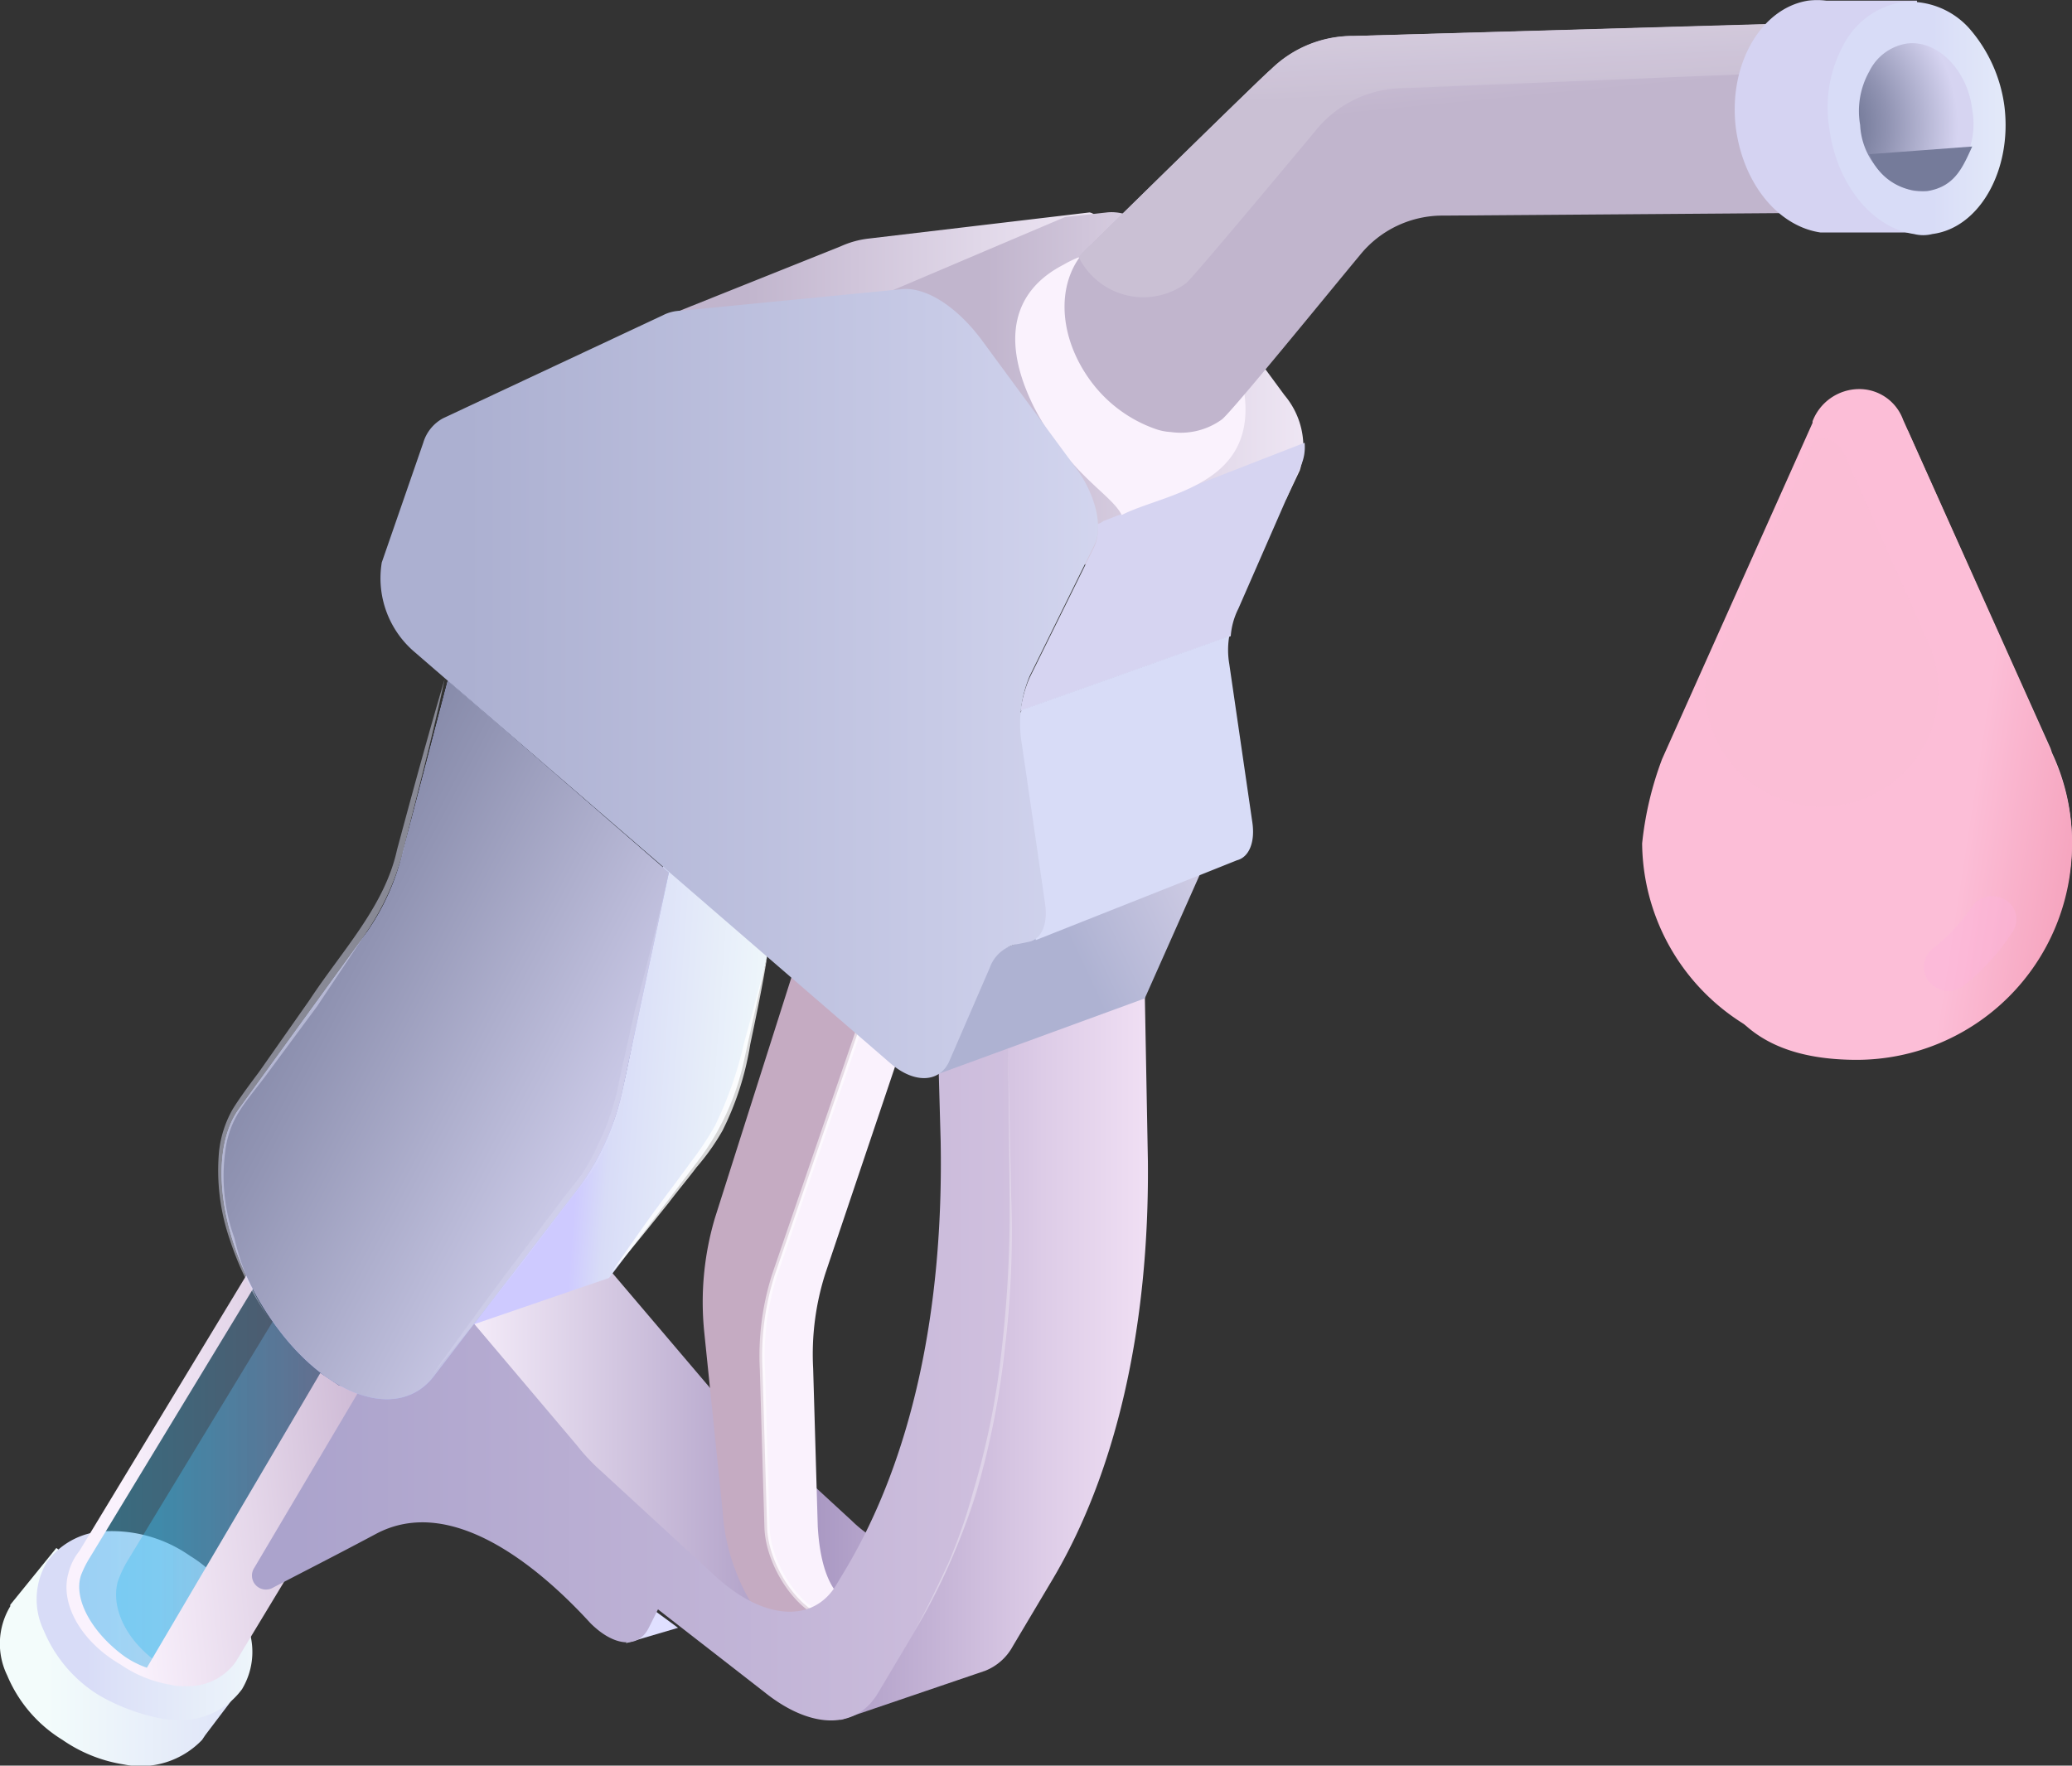 <svg xmlns="http://www.w3.org/2000/svg" xmlns:xlink="http://www.w3.org/1999/xlink" width="99.891" height="85.128" viewBox="0 0 99.891 85.128"><rect x="0" y="0" width="99.891" height="85.128" fill="#333333" stroke="none"/><defs><style>.a{fill:url(#a);}.b{fill:url(#b);}.c{fill:url(#c);}.d,.e,.v{opacity:0.4;}.d{fill:url(#d);}.e{fill:url(#e);}.f{fill:url(#f);}.g{fill:url(#g);}.h{fill:#faf2fd;}.i{fill:#c5abc2;}.j{fill:none;stroke:#fff;stroke-miterlimit:10;stroke-width:0.25px;opacity:0.56;}.k{fill:url(#h);}.l{fill:url(#i);}.m{fill:#aab4f5;}.n{fill:url(#j);}.o{fill:url(#k);}.p{fill:url(#l);}.q{fill:url(#m);}.r{fill:#d6d4f1;}.s{fill:url(#n);}.t{fill:url(#o);}.u{fill:#fbbdd6;opacity:0.38;}.w{fill:#fcb4dd;}.x{fill:url(#p);}.y{fill:url(#q);}.z{fill:url(#r);}.aa{fill:url(#s);}.ab,.ac{fill:#fff;}.ab{opacity:0.15;}.ad{fill:url(#t);}.ae{fill:url(#u);}.af{fill:url(#v);}.ag{fill:url(#w);}.ah{fill:url(#x);}.ai{opacity:0.5;}.aj{fill:#dedff7;}.ak{opacity:0.8;}.al{opacity:0.25;}.am{opacity:0.32;}</style><linearGradient id="a" x1="0.897" y1="-8.533" x2="1.907" y2="-8.533" gradientUnits="objectBoundingBox"><stop offset="0" stop-color="#e0e0ff"/><stop offset="0.282" stop-color="#bbbddf"/><stop offset="0.521" stop-color="#9fa4c7"/><stop offset="1" stop-color="#9fa4c7"/></linearGradient><linearGradient id="b" x1="0.197" y1="-0.925" x2="1.188" y2="-0.925" gradientUnits="objectBoundingBox"><stop offset="0" stop-color="#f3fcfb"/><stop offset="0.871" stop-color="#dce1f8"/><stop offset="1" stop-color="#d8dcf7"/></linearGradient><linearGradient id="c" x1="0.23" y1="-1.145" x2="1.219" y2="-1.145" gradientUnits="objectBoundingBox"><stop offset="0" stop-color="#d8dcf7"/><stop offset="0.129" stop-color="#dce1f8"/><stop offset="1" stop-color="#f3fcfb"/></linearGradient><linearGradient id="d" x1="0.115" y1="-0.041" x2="1.146" y2="-0.041" gradientUnits="objectBoundingBox"><stop offset="0" stop-color="#41bef0"/><stop offset="0.469" stop-color="#828cbe"/><stop offset="0.54" stop-color="#8f80ae"/><stop offset="0.794" stop-color="#bc5a79"/><stop offset="0.917" stop-color="#cd4b64"/></linearGradient><linearGradient id="e" x1="0.129" y1="-0.074" x2="1.163" y2="-0.074" xlink:href="#d"/><linearGradient id="f" x1="0.057" y1="0.036" x2="1.188" y2="-0.102" gradientUnits="objectBoundingBox"><stop offset="0" stop-color="#faf2fd"/><stop offset="0.259" stop-color="#e4d6e9"/><stop offset="0.757" stop-color="#b398bd"/><stop offset="1" stop-color="#a394e9"/></linearGradient><linearGradient id="g" x1="0.068" y1="0.131" x2="1.089" y2="0.131" gradientUnits="objectBoundingBox"><stop offset="0" stop-color="#faf2fd"/><stop offset="0.467" stop-color="#a796c1"/><stop offset="0.472" stop-color="#a897c2"/><stop offset="0.775" stop-color="#ddcce7"/><stop offset="0.923" stop-color="#f2e1f5"/></linearGradient><linearGradient id="h" x1="0.062" y1="0.094" x2="1.084" y2="0.094" gradientUnits="objectBoundingBox"><stop offset="0" stop-color="#aba3cc"/><stop offset="0.696" stop-color="#c6b8d9"/><stop offset="1" stop-color="#d4c3e0"/></linearGradient><linearGradient id="i" x1="1.211" y1="-0.051" x2="0.454" y2="-0.136" gradientUnits="objectBoundingBox"><stop offset="0.094" stop-color="#f3fcfb"/><stop offset="0.766" stop-color="#dce1f8"/><stop offset="0.866" stop-color="#d8dcf7"/><stop offset="1" stop-color="#cecaff"/></linearGradient><linearGradient id="j" x1="0.828" y1="0.812" x2="0.097" y2="0.185" gradientUnits="objectBoundingBox"><stop offset="0" stop-color="#d6d4f1"/><stop offset="0.68" stop-color="#9194b3"/><stop offset="1" stop-color="#757b9a"/></linearGradient><linearGradient id="k" x1="0.146" y1="-0.655" x2="1.326" y2="-1.079" gradientUnits="objectBoundingBox"><stop offset="0" stop-color="#aeb2d2"/><stop offset="0.399" stop-color="#cac8e2"/><stop offset="1" stop-color="#faeefd"/></linearGradient><linearGradient id="l" x1="0.213" y1="-1.85" x2="1.219" y2="-1.85" gradientUnits="objectBoundingBox"><stop offset="0" stop-color="#c1b5cd"/><stop offset="0.243" stop-color="#d0c5da"/><stop offset="0.516" stop-color="#e0d7e8"/><stop offset="1" stop-color="#faf2fd"/></linearGradient><linearGradient id="m" x1="0.233" y1="-0.254" x2="1.215" y2="-0.254" xlink:href="#l"/><linearGradient id="n" x1="2.488" y1="-1.397" x2="2.504" y2="-1.397" gradientUnits="objectBoundingBox"><stop offset="0" stop-color="#fcbed7"/><stop offset="0.343" stop-color="#f5a2bc"/><stop offset="1" stop-color="#e6647e"/></linearGradient><linearGradient id="o" x1="1.307" y1="-1.595" x2="2.205" y2="-1.359" xlink:href="#n"/><linearGradient id="p" x1="1.369" y1="-0.656" x2="0.493" y2="-0.26" gradientUnits="objectBoundingBox"><stop offset="0.094" stop-color="#f3fcfb"/><stop offset="0.662" stop-color="#dce1f8"/><stop offset="0.746" stop-color="#d8dcf7"/></linearGradient><radialGradient id="q" cx="0.511" cy="0.463" r="0.391" gradientTransform="matrix(1.025, -0.454, 0.639, 1.09, 4.335, 5.051)" gradientUnits="objectBoundingBox"><stop offset="0" stop-color="#c1b5cd"/><stop offset="0.264" stop-color="#c8bcd3"/><stop offset="0.729" stop-color="#d0c5da"/><stop offset="0.827" stop-color="#e0d7e8"/><stop offset="1" stop-color="#faf2fd"/></radialGradient><linearGradient id="r" x1="0.541" y1="-0.664" x2="0.697" y2="0.165" gradientUnits="objectBoundingBox"><stop offset="0" stop-color="#faf2fd"/><stop offset="0.484" stop-color="#e0d7e8"/><stop offset="0.757" stop-color="#d0c5da"/><stop offset="1" stop-color="#c1b5cd"/></linearGradient><linearGradient id="s" x1="0.562" y1="-1.009" x2="0.724" y2="0.227" xlink:href="#r"/><linearGradient id="t" x1="0.979" y1="-0.057" x2="1.062" y2="-1.063" gradientUnits="objectBoundingBox"><stop offset="0" stop-color="#d5d3f2"/><stop offset="0.296" stop-color="#757b9a"/><stop offset="0.521" stop-color="#9194b3"/><stop offset="1" stop-color="#d6d4f1"/></linearGradient><linearGradient id="u" x1="0.57" y1="-0.544" x2="1.568" y2="-0.544" xlink:href="#c"/><radialGradient id="v" cx="-0.223" cy="0.542" r="0.977" gradientTransform="matrix(1.292, -0.036, 0.047, 1.001, -0.136, 0.024)" xlink:href="#t"/><linearGradient id="w" x1="1.212" y1="-4.533" x2="1.721" y2="-5.816" gradientUnits="objectBoundingBox"><stop offset="0" stop-color="#757b9a"/><stop offset="0.208" stop-color="#797f9d"/><stop offset="0.41" stop-color="#8589a8"/><stop offset="0.609" stop-color="#989bb9"/><stop offset="0.806" stop-color="#b3b4d2"/><stop offset="1" stop-color="#d6d4f1"/></linearGradient><linearGradient id="x" x1="0.119" y1="0.145" x2="1.251" y2="0.145" gradientUnits="objectBoundingBox"><stop offset="0" stop-color="#acb0d1"/><stop offset="0.571" stop-color="#c7cae6"/><stop offset="1" stop-color="#dfe1f8"/></linearGradient></defs><g transform="translate(-7.432 -17.456)"><g transform="translate(7.432 17.456)"><path class="a" d="M49.606,122.4,48.2,123.954l2.516-.74Z" transform="translate(-18.027 -44.729)"/><g transform="translate(0 53.543)"><g transform="translate(0 20.271)"><g transform="translate(0 0.822)"><path class="b" d="M13.4,128.736a4.1,4.1,0,0,0,3.775-1.184l.148-.222,1.85-2.442L10.147,118.3l-2.22,2.738h0v.074h0a3.488,3.488,0,0,0-.148,3.331,6.653,6.653,0,0,0,2.664,3.108A7.121,7.121,0,0,0,13.4,128.736Z" transform="translate(-7.432 -118.3)"/></g><path class="c" d="M15.8,126.227a4.219,4.219,0,0,0,.962.074,3.632,3.632,0,0,0,2.96-1.48,3.488,3.488,0,0,0,.148-3.33,6.653,6.653,0,0,0-2.664-3.108,6.577,6.577,0,0,0-3.923-1.184,3.632,3.632,0,0,0-2.96,1.48,3.488,3.488,0,0,0-.148,3.33,6.653,6.653,0,0,0,2.664,3.108h0A9.673,9.673,0,0,0,15.8,126.227Z" transform="translate(-8.056 -117.189)"/></g><g transform="translate(3.205)"><path class="d" d="M12.264,112.281a5.58,5.58,0,0,1,.444-.962L25.438,90.3l7.327,4.515S19.813,116.2,19.739,116.352c-.888,1.406-3.256,1.48-5.181.148C12.856,115.39,11.82,113.613,12.264,112.281Z" transform="translate(-11.866 -89.93)"/><path class="e" d="M15.072,113.223a5.58,5.58,0,0,1,.444-.962L27.506,92.5l5.625,3.4s-12.952,21.389-13.026,21.537c-.222.3-.518.3-.888.444a5.793,5.793,0,0,1-1.85-.518C15.664,116.332,14.7,114.629,15.072,113.223Z" transform="translate(-12.602 -90.502)"/><path class="f" d="M11.864,112.077h0a2.734,2.734,0,0,1,.518-1.036l12.73-21.019.148-.222,7.845,4.811-.148.222c-1.332,2.22-12.952,21.389-13.026,21.537a2.822,2.822,0,0,1-2.442,1.184,2.518,2.518,0,0,1-.74-.074,5.943,5.943,0,0,1-2.368-.962C12.456,115.408,11.42,113.558,11.864,112.077Zm2.738,4.071a4.521,4.521,0,0,0,1.036.518L24,102.456l.888.592,2.072.592c2.442-4.071,4.737-7.845,5.329-8.881l-6.809-4.145L12.9,111.337a4.974,4.974,0,0,0-.444.888C12.086,113.41,13.048,115.038,14.6,116.148Z" transform="translate(-11.762 -89.8)"/></g></g><path class="g" d="M36.53,97.3l4.367-5.4,7.549,8.881a8.952,8.952,0,0,0,1.184,1.184l5.551,5.107a6.19,6.19,0,0,0,2.442,1.48l1.85-3.627,1.184-21.167L65.321,80.2l4,1.554.148,7.993c.074,8.067-1.554,15.1-4.663,20.279l-1.85,3.108a2.612,2.612,0,0,1-1.332,1.184l-6.957,2.368S45.19,110.767,44.6,110.1c-2.294-2.516-11.028-5.773-11.1-5.773l-.3-.148Z" transform="translate(-14.129 -33.762)"/><path class="h" d="M55.437,93.754c.074-.3.222-.592.3-.888L59.8,82.8l4.071.074L59.507,95.826a12.791,12.791,0,0,0-.592,4.589l.222,7.623c.074,1.258.37,3.479,1.924,3.849l.962.222-3.256,1.11-.962-.888a9.1,9.1,0,0,1-2.738-5.107l-.37-9.4A9.532,9.532,0,0,1,55.437,93.754Z" transform="translate(-19.713 -34.438)"/><path class="i" d="M58.314,114.437l1.258-2.738-.37-.074c-1.406-.37-2.812-2.516-2.886-4.293l-.222-7.623a12.791,12.791,0,0,1,.592-4.589l4.441-12.952L57.8,79.8l-4,12.582a14.25,14.25,0,0,0-.518,5.477l.888,8.659a9.877,9.877,0,0,0,2.22,5.625Z" transform="translate(-19.333 -33.658)"/><path class="j" d="M60.2,112.456c-1.406-.37-2.812-2.516-2.886-4.293l-.222-7.623a12.791,12.791,0,0,1,.592-4.589L62.128,83" transform="translate(-20.335 -34.49)"/><path class="k" d="M31.139,98.314l.3.3,1.184-2.22,6.883,8.141a9.531,9.531,0,0,0,1.184,1.258l5.551,5.107c2.294,2.072,4.663,2.22,5.773.37l.444-.74c3.182-5.329,4.737-12.434,4.589-20.649L56.895,84.4l3.4,1.036.148,7.845c.074,8.067-1.48,15.024-4.589,20.131l-1.85,3.108c-1.036,1.7-3.108,1.7-5.255.074l-5.329-4.145-.444.888c-.518,1.036-1.7.888-2.812-.222-2.368-2.59-6.661-6.291-10.362-4.293-2.22,1.184-3.849,2-4.959,2.59a.675.675,0,0,1-.888-.962Z" transform="translate(-11.698 -34.854)"/><path class="l" d="M44.757,86.352c.74-1.036,2.59-12.952,2.59-12.952l5.033,4.367L51.2,83.1a12.262,12.262,0,0,1-2.072,4.663l-4.441,5.847L37.8,95.973Z" transform="translate(-15.324 -31.995)"/><g transform="translate(10.686 32.82)"><path class="m" d="M43.429,71.051l-2.22,10.436a12.354,12.354,0,0,1-2,4.589l-7.105,9.251c-1.7,2.22-5.255,1.036-7.845-2.738h0c-2.442-3.553-3.108-7.993-1.554-10.14l6.217-8.585a11.469,11.469,0,0,0,1.7-3.849L32.772,61.8Z" transform="translate(-21.87 -61.8)"/></g><g transform="translate(10.686 32.82)"><path class="n" d="M43.429,71.051l-2.22,10.436a12.354,12.354,0,0,1-2,4.589l-7.105,9.251c-1.7,2.22-5.255,1.036-7.845-2.738h0c-2.442-3.553-3.108-7.993-1.554-10.14l6.217-8.585a11.469,11.469,0,0,0,1.7-3.849L32.772,61.8Z" transform="translate(-21.87 -61.8)"/></g><path class="o" d="M68.6,84.021l9.917-3.627L81.182,74.4,70.82,78.323Z" transform="translate(-23.329 -32.255)"/><g transform="translate(31.357 10.231)"><path class="p" d="M50.022,37.073l.3-.074c.148-.074.37-.074.518-.148l10.732-1.036,9.547-3.775a.448.448,0,0,0,.222-.444.492.492,0,0,0-.37-.3L60.31,32.558a4.493,4.493,0,0,0-1.332.37L50.1,36.481a.561.561,0,0,0-.3.148Z" transform="translate(-49.8 -31.285)"/><path class="q" d="M65.5,35.069l8.363-3.553,2-.222c1.184-.148,2.664.814,3.849,2.368L84.447,40.1a3.857,3.857,0,0,1,.74,3.627l-.666,1.406-9.325,3.7-5.625-9.1Z" transform="translate(-53.88 -31.28)"/><path class="r" d="M73.9,59.252a5.88,5.88,0,0,1,.444-1.628l3.108-6.291a1.86,1.86,0,0,0,.148-1.11.81.81,0,0,0,.3-.148l9.7-3.775a2.195,2.195,0,0,1-.148,1.036L84.41,54.293a3.52,3.52,0,0,0-.37,1.332l-9.991,3.553Z" transform="translate(-56.063 -35.183)"/></g><path class="s" d="M115.362,60.637h0l7.253-16.208v-.074a2.415,2.415,0,0,1,2.22-1.554,2.25,2.25,0,0,1,2.146,1.48l7.105,15.838.074.222a10.124,10.124,0,0,1,.962,4.367,10.362,10.362,0,0,1-20.723,0A16.257,16.257,0,0,1,115.362,60.637Z" transform="translate(-35.232 -24.042)"/><path class="t" d="M118.962,62.832h0l7.253-16.208V46.55c.37-.888,1.036-1.628,1.924-1.11l6.883,15.394.074.222a10.124,10.124,0,0,1,.962,4.367A10.392,10.392,0,0,1,125.7,75.784c-5.7,0-7.7-3.182-7.7-8.881A11.286,11.286,0,0,1,118.962,62.832Z" transform="translate(-36.167 -24.684)"/><path class="u" d="M118.5,58.138a5.625,5.625,0,0,0,11.25,0,5.977,5.977,0,0,0-.592-2.516h0l-3.923-8.807h0a1.2,1.2,0,0,0-1.11-.814.667.667,0,0,0-.37.074l-5.181,11.62A1.3,1.3,0,0,0,118.5,58.138Z" transform="translate(-36.297 -24.874)"/><g class="v" transform="translate(92.758 43.195)"><path class="w" d="M134.64,80.171a10.753,10.753,0,0,0,2.368-2.59,1.083,1.083,0,0,0-.444-1.628h0a1.17,1.17,0,0,0-1.48.37,9.113,9.113,0,0,1-1.85,2,1.137,1.137,0,0,0-.37,1.406h0A1.2,1.2,0,0,0,134.64,80.171Z" transform="translate(-132.762 -75.818)"/></g><path class="x" d="M72.1,64.895l1.406-2.442L83.5,58.9a4,4,0,0,0,0,1.332l1.11,7.623c.148.962-.148,1.7-.74,1.85l-1.48.592-8.215,3.256Z" transform="translate(-24.238 -28.227)"/><path class="y" d="M83.286,36.822c4.145,8.215-2.146,8.437-4.589,9.7-.518-1.036-2.516-1.924-4.219-5.181-1.628-3.256-1.036-5.625,1.406-6.883A5.214,5.214,0,0,1,83.286,36.822Z" transform="translate(-24.619 -21.691)"/><path class="z" d="M78.052,29.632c.222-.222,8.511-8.363,8.659-8.437a5.719,5.719,0,0,1,4-1.628l23.536-.666.74,9.177-19.909.148A5.12,5.12,0,0,0,91,30.15c-1.48,1.776-6.291,7.7-6.661,7.919a3.378,3.378,0,0,1-2.442.592,2.63,2.63,0,0,1-.74-.148,6.586,6.586,0,0,1-3.108-2.294C76.349,33.924,76.349,31.112,78.052,29.632Z" transform="translate(-25.453 -17.831)"/><path class="aa" d="M82.881,31.482c.3-.222,6.217-7.327,6.217-7.327a5.471,5.471,0,0,1,4.293-2.072l16.208-.666a6.447,6.447,0,0,0,1.554,3.182h3.33l-.444-5.7-23.091.666a5.59,5.59,0,0,0-4,1.628c-.148.074-8.437,8.215-8.659,8.437a4.465,4.465,0,0,0-.592.592A3.476,3.476,0,0,0,82.881,31.482Z" transform="translate(-25.694 -17.831)"/><path class="ab" d="M82.881,31.482c.3-.222,6.217-7.327,6.217-7.327a5.471,5.471,0,0,1,4.293-2.072l16.208-.666a6.447,6.447,0,0,0,1.554,3.182h3.33l-.444-5.7-23.091.666a5.59,5.59,0,0,0-4,1.628c-.148.074-8.437,8.215-8.659,8.437a4.465,4.465,0,0,0-.592.592A3.476,3.476,0,0,0,82.881,31.482Z" transform="translate(-25.694 -17.831)"/><path class="ac" d="M125.156,19.688a3,3,0,0,1,.814,0h4.071l.592,8.881h-4.293c-2,.222-3.923-1.7-4.441-4.367C121.974,21.909,123.306,19.91,125.156,19.688Z" transform="translate(-37.181 -18.027)"/><path class="ad" d="M123.959,17.488a3.566,3.566,0,0,1,.888,0h4.367l.74,11.176h-5.4c-2-.3-3.7-2.294-4.071-5.033C120.111,20.6,121.665,17.859,123.959,17.488Z" transform="translate(-36.798 -17.456)"/><path class="ae" d="M135.008,22.623a7.113,7.113,0,0,0-1.7-3.775,3.845,3.845,0,0,0-3.256-1.258,3.9,3.9,0,0,0-2.812,2.072,6.3,6.3,0,0,0-.666,4.071c.37,2.664,2.072,4.737,4.071,5.033a1.8,1.8,0,0,0,.888,0C133.824,28.47,135.378,25.657,135.008,22.623Z" transform="translate(-38.373 -17.483)"/><path class="af" d="M129.025,21.624a2.44,2.44,0,0,1,1.776-1.332c1.48-.222,2.96,1.258,3.182,3.182a3.82,3.82,0,0,1-.444,2.59,2.44,2.44,0,0,1-1.776,1.332h-.592a3.454,3.454,0,0,1-2.59-3.182A3.9,3.9,0,0,1,129.025,21.624Z" transform="translate(-38.903 -18.187)"/><path class="ag" d="M129.2,27.37l4.959-.37c-.444.962-.814,1.924-2.146,2.146A2.764,2.764,0,0,1,129.2,27.37Z" transform="translate(-39.078 -19.936)"/><path class="ah" d="M66.605,48.655,63.5,54.946a5.951,5.951,0,0,0-.37,3.33l1.11,7.623c.148.962-.148,1.7-.74,1.85l-.74.148a1.765,1.765,0,0,0-1.184,1.11l-1.924,4.441c-.444,1.11-1.7,1.184-2.886.148L33.818,53.761a4.672,4.672,0,0,1-1.554-4.293l2-5.773a1.98,1.98,0,0,1,.962-1.184l10.584-4.959a1.971,1.971,0,0,1,.888-.222L57.28,36.295c1.184-.148,2.664.814,3.849,2.368L65.865,45.1C66.679,46.286,67.049,47.766,66.605,48.655Z" transform="translate(-13.859 -22.348)"/><g class="ai" transform="translate(10.514 32.746)"><path class="aj" d="M24.126,92.563A14.423,14.423,0,0,1,22.2,88.714a10.2,10.2,0,0,1-.518-4.219,5.244,5.244,0,0,1,.666-2.072c.37-.592.814-1.184,1.258-1.776l2.442-3.479c1.554-2.368,3.627-4.515,4.219-7.253.74-2.738,1.48-5.477,2.294-8.215h0c-.592,2.812-1.332,5.551-2,8.289a12.551,12.551,0,0,1-1.776,3.923l-2.368,3.553-2.516,3.4c-.444.592-.888,1.11-1.258,1.7A4.6,4.6,0,0,0,21.98,84.5a8.768,8.768,0,0,0,.444,4.145,11.7,11.7,0,0,0,1.7,3.923Z" transform="translate(-21.638 -61.7)"/></g><g class="ak" transform="translate(29.507 46.142)"><path class="ac" d="M54.775,79.8c-.222,1.406-.518,2.812-.814,4.219a14.265,14.265,0,0,1-1.332,4.145,10.841,10.841,0,0,1-1.258,1.776c-.444.592-.888,1.11-1.332,1.7-.888,1.11-1.776,2.22-2.738,3.33.814-1.184,1.628-2.368,2.516-3.553.444-.592.888-1.184,1.258-1.7a14.821,14.821,0,0,0,1.184-1.776,18.281,18.281,0,0,0,1.406-4C54.035,82.612,54.405,81.206,54.775,79.8Z" transform="translate(-47.3 -79.8)"/></g><g class="al" transform="translate(20.848 42.071)"><path class="aj" d="M47,74.3c-.444,2.22-.888,4.515-1.332,6.735l-.74,3.331a12.839,12.839,0,0,1-1.036,3.256A6.05,6.05,0,0,1,43,89.1l-1.036,1.332-2.072,2.738C38.486,94.949,37.08,96.725,35.6,98.5c1.332-1.85,2.664-3.7,4.071-5.551l2.072-2.738,1.036-1.332a9.481,9.481,0,0,0,.814-1.48,12.323,12.323,0,0,0,1.036-3.182l.74-3.33C45.962,78.741,46.48,76.52,47,74.3Z" transform="translate(-35.6 -74.3)"/></g></g><g class="am" transform="translate(51.519 68.038)"><path class="ac" d="M71.515,85.8l.148,7.179a46.61,46.61,0,0,1-.3,7.179,40.221,40.221,0,0,1-1.406,7.105A30.953,30.953,0,0,1,67,113.85h0c.592-1.036,1.11-2.146,1.628-3.256a26.418,26.418,0,0,0,1.184-3.4,38.171,38.171,0,0,0,1.406-7.031,58.318,58.318,0,0,0,.37-7.179L71.515,85.8Z" transform="translate(-67 -85.8)"/></g></g></svg>